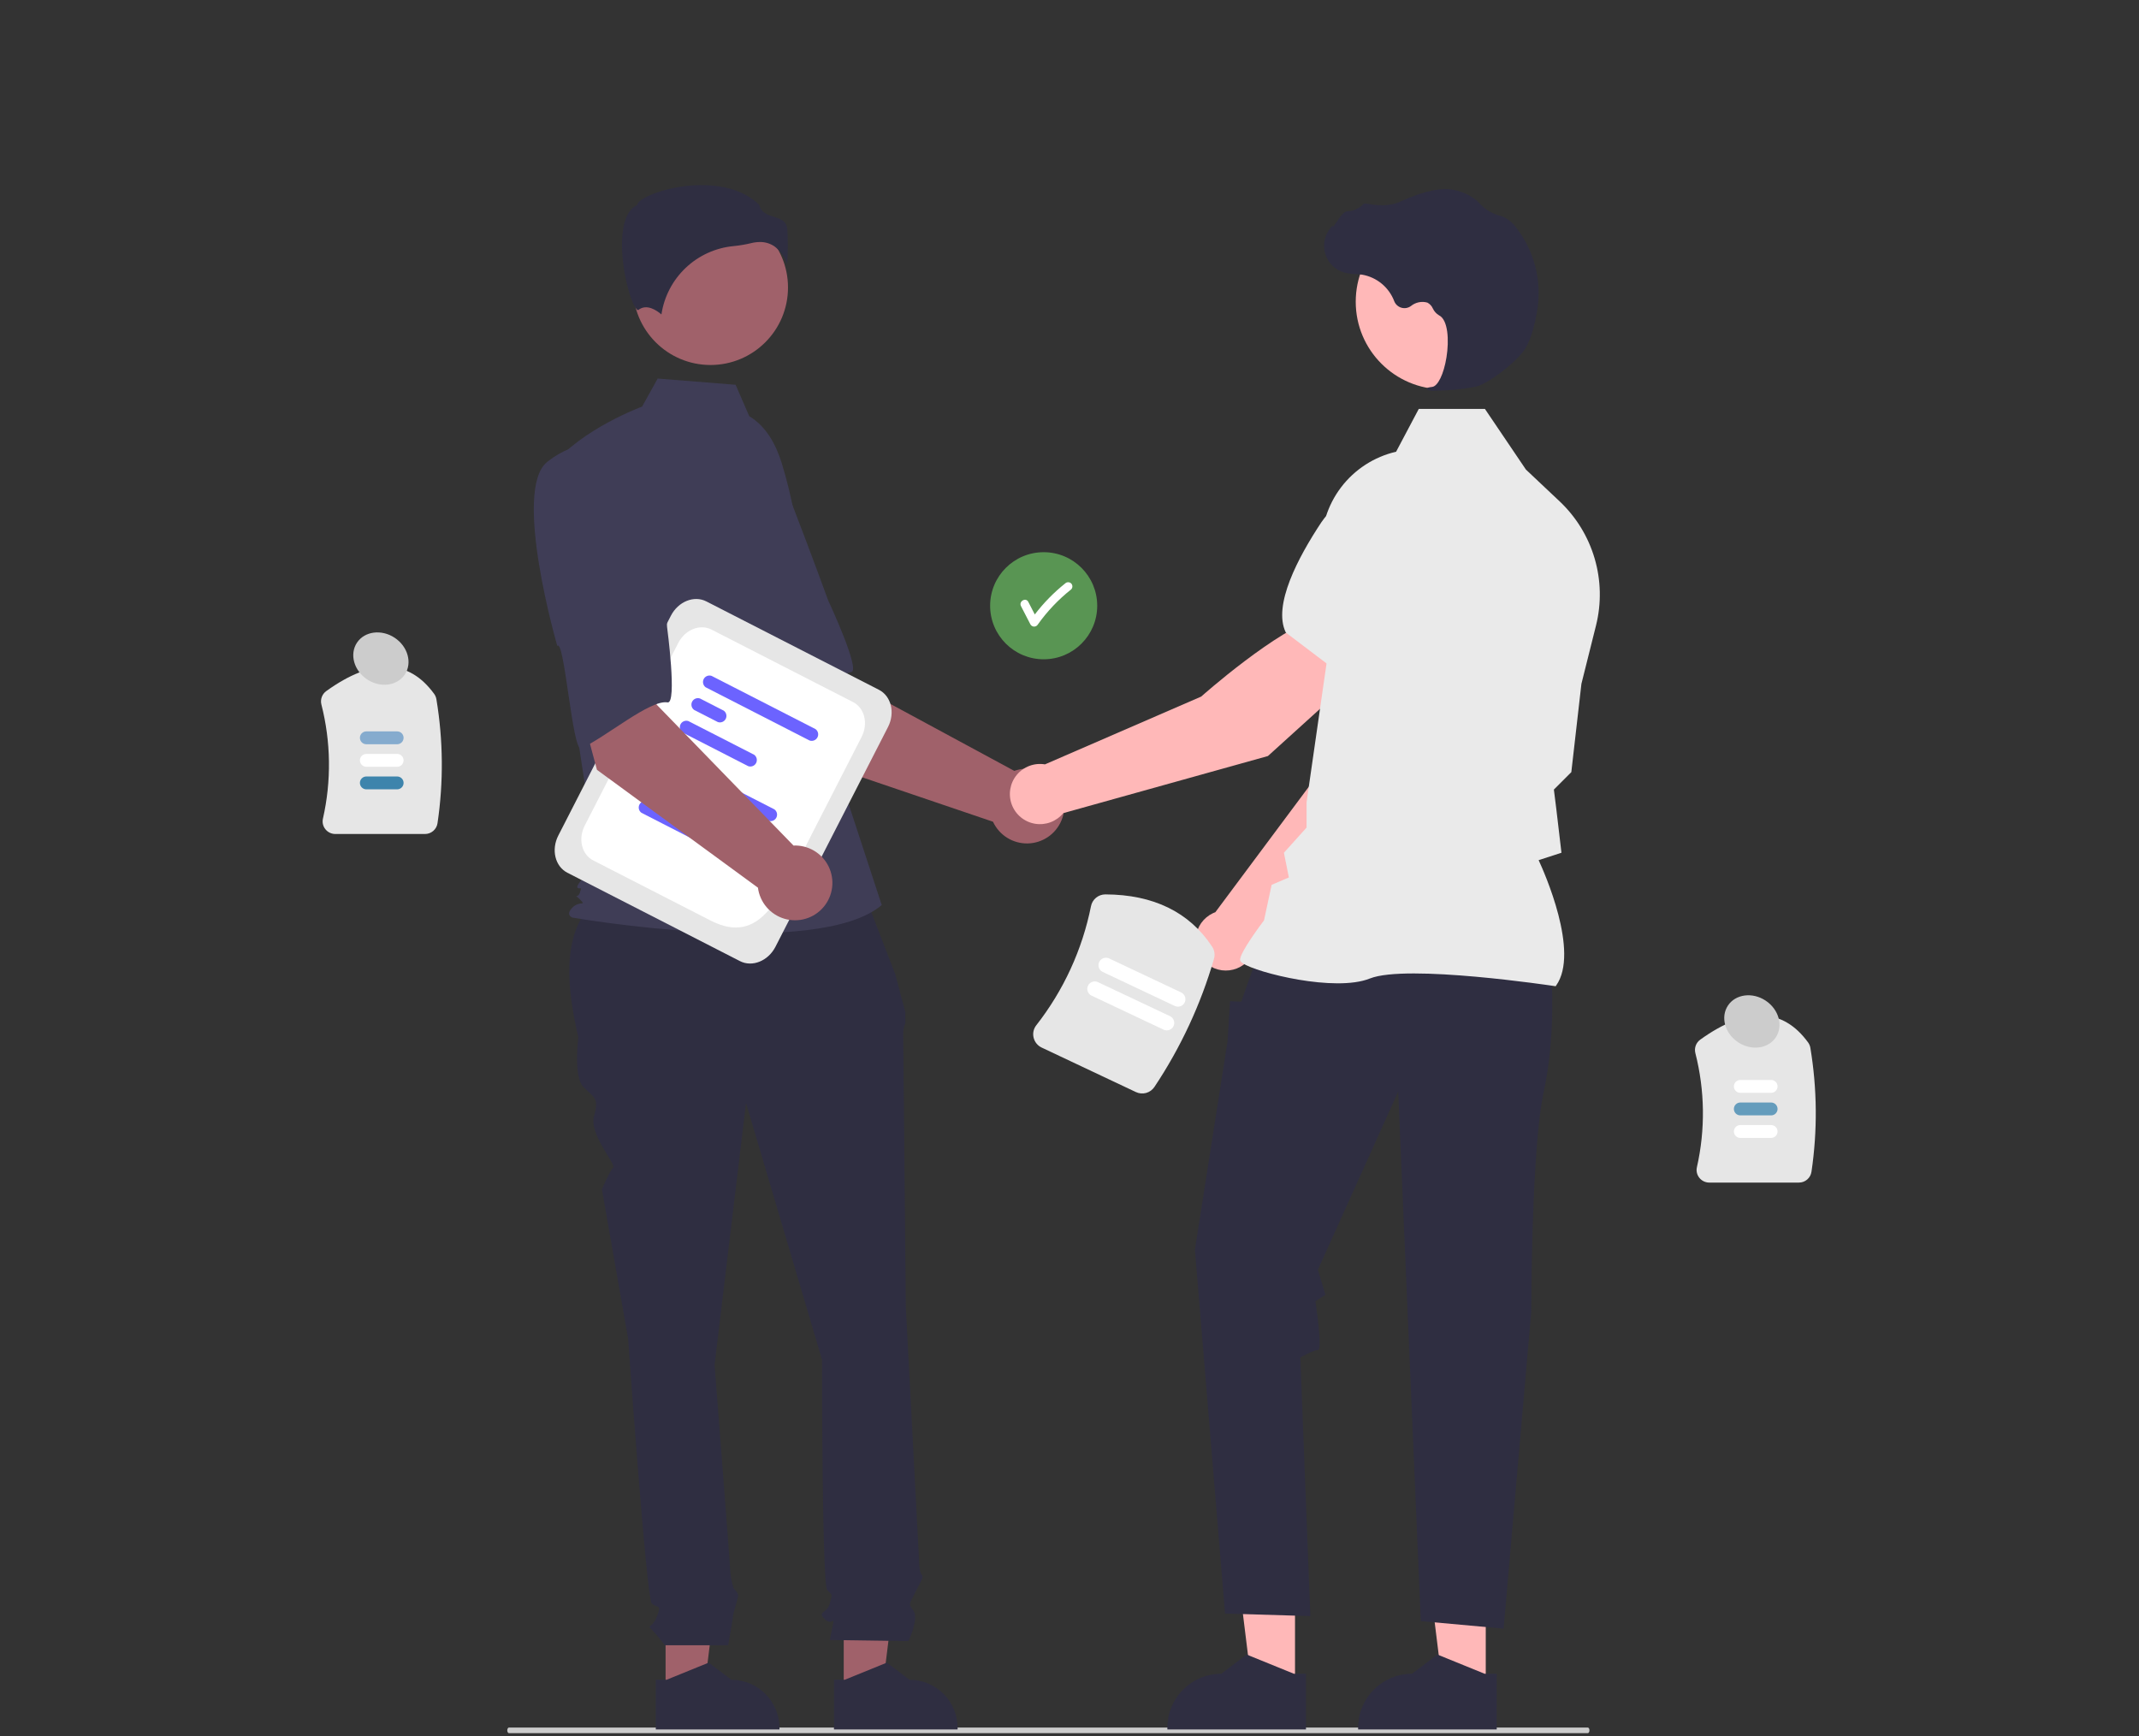 <svg width="759" height="616" viewBox="0 0 759 616" fill="none" xmlns="http://www.w3.org/2000/svg">
<rect x="0" y="0" width="759" height="616" fill="#333333" stroke="none"/>
<g id="business_deal 1">
<g id="person1-arm">
<path id="path3881" d="M285.32 268.819L256.668 223.824L289.846 206.055L298.554 240.385L359.909 273.54C362.332 272.668 364.955 272.52 367.46 273.114C369.965 273.707 372.244 275.017 374.017 276.883C375.791 278.749 376.983 281.091 377.449 283.622C377.915 286.154 377.634 288.767 376.64 291.142C375.647 293.517 373.984 295.552 371.854 296.998C369.724 298.444 367.219 299.239 364.645 299.287C362.071 299.334 359.539 298.631 357.358 297.264C355.176 295.897 353.439 293.925 352.359 291.588L285.32 268.819Z" fill="#A0616A"/>
</g>
<path id="path3871" d="M564 614C564 614.131 563.985 614.262 563.955 614.383C563.924 614.505 563.88 614.615 563.824 614.708C563.768 614.801 563.702 614.875 563.628 614.925C563.555 614.975 563.477 615 563.398 615H180.602C180.443 615 180.289 614.895 180.176 614.707C180.063 614.52 180 614.265 180 614C180 613.735 180.063 613.48 180.176 613.293C180.289 613.105 180.443 613 180.602 613H563.398C563.477 613 563.555 613.025 563.628 613.075C563.702 613.125 563.768 613.199 563.824 613.292C563.88 613.385 563.924 613.495 563.955 613.617C563.985 613.738 564 613.869 564 614V614Z" fill="#CCCCCC"/>
<g id="check">
<path id="circle3877" d="M370.335 233.942C380.828 233.942 389.335 225.436 389.335 214.942C389.335 204.449 380.828 195.942 370.335 195.942C359.842 195.942 351.335 204.449 351.335 214.942C351.335 225.436 359.842 233.942 370.335 233.942Z" fill="#599553"/>
<path id="path3879" d="M380.089 207.024C379.803 206.751 379.423 206.599 379.028 206.599C378.633 206.599 378.253 206.751 377.967 207.024C373.936 210.239 370.315 213.938 367.185 218.037C366.417 216.55 365.649 215.064 364.881 213.577C363.994 211.862 361.404 213.377 362.29 215.092C363.414 217.266 364.538 219.44 365.661 221.614C365.797 221.836 365.987 222.019 366.214 222.146C366.441 222.274 366.696 222.341 366.956 222.341C367.216 222.341 367.472 222.274 367.699 222.146C367.926 222.019 368.116 221.836 368.252 221.614C371.586 216.917 375.572 212.719 380.089 209.145C380.368 208.863 380.524 208.482 380.524 208.084C380.524 207.687 380.368 207.306 380.089 207.024V207.024Z" fill="white"/>
</g>
<g id="g75">
<path id="path3855" d="M150.792 295.937H118.989C118.309 295.938 117.638 295.786 117.026 295.491C116.414 295.196 115.876 294.766 115.454 294.234C115.037 293.715 114.742 293.109 114.593 292.46C114.443 291.811 114.443 291.137 114.591 290.488C117.62 277.123 117.43 263.229 114.036 249.952C113.821 249.078 113.873 248.159 114.185 247.315C114.497 246.471 115.054 245.739 115.786 245.214C132.139 233.452 145.018 233.793 154.065 246.23C154.473 246.797 154.744 247.45 154.856 248.14C157.274 262.672 157.407 277.492 155.253 292.065C155.103 293.14 154.569 294.125 153.749 294.837C152.929 295.549 151.878 295.94 150.792 295.937V295.937Z" fill="#E6E6E6"/>
<g id="g58">
<path id="path3857" d="M140.932 264.088H129.992C129.387 264.088 128.807 263.847 128.379 263.42C127.951 262.992 127.711 262.412 127.711 261.807C127.711 261.202 127.951 260.621 128.379 260.194C128.807 259.766 129.387 259.526 129.992 259.526H140.932C141.537 259.527 142.116 259.768 142.542 260.195C142.969 260.623 143.209 261.202 143.209 261.807C143.209 262.411 142.969 262.99 142.542 263.418C142.116 263.846 141.537 264.086 140.932 264.088Z" fill="#85ABCE"/>
<path id="path3859" d="M140.932 272.088H129.992C129.387 272.088 128.807 271.847 128.379 271.42C127.951 270.992 127.711 270.412 127.711 269.807C127.711 269.202 127.951 268.621 128.379 268.194C128.807 267.766 129.387 267.526 129.992 267.526H140.932C141.537 267.527 142.116 267.768 142.542 268.195C142.969 268.623 143.209 269.202 143.209 269.807C143.209 270.411 142.969 270.99 142.542 271.418C142.116 271.846 141.537 272.086 140.932 272.088V272.088Z" fill="white"/>
<path id="path3861" d="M140.932 280.088H129.992C129.387 280.088 128.807 279.847 128.379 279.42C127.951 278.992 127.711 278.412 127.711 277.807C127.711 277.202 127.951 276.621 128.379 276.194C128.807 275.766 129.387 275.526 129.992 275.526H140.932C141.537 275.527 142.116 275.768 142.542 276.195C142.969 276.623 143.209 277.202 143.209 277.807C143.209 278.411 142.969 278.99 142.542 279.418C142.116 279.846 141.537 280.086 140.932 280.088Z" fill="#3D84AC"/>
</g>
<path id="ellipse3957" d="M143.646 239.338C146.355 235.266 144.752 229.436 140.064 226.317C135.376 223.199 129.38 223.972 126.67 228.044C123.961 232.117 125.565 237.946 130.252 241.065C134.94 244.184 140.936 243.411 143.646 239.338Z" fill="#CCCCCC"/>
</g>
<g id="g89">
<path id="path3863" d="M638.326 419.628H606.522C605.843 419.629 605.172 419.477 604.559 419.182C603.947 418.887 603.41 418.457 602.987 417.925C602.57 417.406 602.276 416.8 602.126 416.151C601.977 415.503 601.976 414.829 602.125 414.18C605.154 400.814 604.963 386.921 601.569 373.643C601.355 372.769 601.407 371.851 601.718 371.006C602.03 370.162 602.588 369.43 603.319 368.905C619.672 357.143 632.551 357.485 641.598 369.921C642.006 370.488 642.277 371.142 642.39 371.831C644.807 386.363 644.941 401.183 642.786 415.756C642.636 416.832 642.102 417.817 641.282 418.528C640.462 419.24 639.412 419.631 638.326 419.628V419.628Z" fill="#E6E6E6"/>
<g id="g67">
<path id="path3865" d="M628.466 387.779H617.525C616.921 387.778 616.342 387.537 615.915 387.109C615.489 386.682 615.249 386.102 615.249 385.498C615.249 384.894 615.489 384.314 615.915 383.887C616.342 383.459 616.921 383.218 617.525 383.217H628.466C629.071 383.217 629.651 383.457 630.079 383.885C630.507 384.313 630.747 384.893 630.747 385.498C630.747 386.103 630.507 386.683 630.079 387.111C629.651 387.539 629.071 387.779 628.466 387.779Z" fill="white"/>
<path id="path3867" d="M628.466 395.779H617.525C616.921 395.778 616.342 395.537 615.915 395.109C615.489 394.682 615.249 394.102 615.249 393.498C615.249 392.894 615.489 392.314 615.915 391.887C616.342 391.459 616.921 391.218 617.525 391.217H628.466C629.071 391.217 629.651 391.457 630.079 391.885C630.507 392.313 630.747 392.893 630.747 393.498C630.747 394.103 630.507 394.683 630.079 395.111C629.651 395.539 629.071 395.779 628.466 395.779Z" fill="#649CBC"/>
<path id="path3869" d="M628.466 403.779H617.525C616.921 403.778 616.342 403.537 615.915 403.109C615.489 402.682 615.249 402.102 615.249 401.498C615.249 400.894 615.489 400.314 615.915 399.887C616.342 399.459 616.921 399.218 617.525 399.217H628.466C629.071 399.217 629.651 399.457 630.079 399.885C630.507 400.313 630.747 400.893 630.747 401.498C630.747 402.103 630.507 402.683 630.079 403.111C629.651 403.539 629.071 403.779 628.466 403.779Z" fill="white"/>
</g>
<path id="ellipse3959" d="M630.121 368.099C632.831 364.026 631.227 358.196 626.539 355.078C621.852 351.959 615.855 352.732 613.146 356.805C610.436 360.877 612.04 366.707 616.728 369.825C621.415 372.944 627.412 372.171 630.121 368.099Z" fill="#CCCCCC"/>
</g>
<g id="person1">
<g id="g114">
<path id="path3883" d="M235.735 169.856C226.733 183.074 258.725 231.119 258.725 231.119C260.284 227.759 275.182 265.485 277.678 263.256C284.77 256.922 295.872 239.28 302.043 238.493C305.572 238.044 293.858 213.015 293.858 213.015C293.858 213.015 288.504 198.235 281.24 179.356C279.285 173.981 276.002 169.187 271.696 165.422C267.39 161.656 262.202 159.041 256.614 157.821C256.614 157.821 244.738 156.638 235.735 169.856Z" fill="#3F3D56"/>
<path id="polygon3885" d="M236.175 600.491L249.782 600.49L256.255 548.005L236.172 548.006L236.175 600.491Z" fill="#A0616A"/>
<path id="path3887" d="M232.703 596.048L236.533 596.048L251.487 589.967L259.501 596.047H259.502C264.031 596.047 268.375 597.847 271.577 601.049C274.78 604.252 276.579 608.595 276.579 613.124V613.679L232.704 613.681L232.703 596.048Z" fill="#2F2E41"/>
<path id="polygon3889" d="M299.391 600.491L312.998 600.49L319.472 548.005L299.389 548.006L299.391 600.491Z" fill="#A0616A"/>
<path id="path3891" d="M295.92 596.048L299.75 596.048L314.703 589.967L322.718 596.047H322.719C327.248 596.047 331.591 597.847 334.794 601.049C337.996 604.252 339.796 608.595 339.796 613.124V613.679L295.921 613.681L295.92 596.048Z" fill="#2F2E41"/>
<path id="path3893" d="M305.281 313.552L216.774 315.764C199.964 324.894 199.709 344.655 205.217 368.117C205.217 368.117 203.357 382.062 207.076 385.78C210.795 389.499 212.654 389.499 210.795 396.006C208.935 402.514 218.759 413.143 217.566 414.336C216.373 415.529 213.584 422.037 213.584 422.037L222.88 475.027C222.88 475.027 229.388 567.063 231.247 568.922C233.106 570.782 234.966 568.922 233.106 573.571C231.247 578.219 229.388 576.36 231.247 578.219C232.894 579.995 234.446 581.857 235.895 583.797H258.372C258.372 583.797 260.067 574.5 260.067 573.571C260.067 572.641 261.926 567.063 261.926 566.133C261.926 565.204 260.282 563.56 260.282 563.56C259.715 561.671 259.331 559.73 259.137 557.767C259.137 555.907 253.559 484.324 253.559 484.324L264.715 391.358L291.675 482.464C291.675 482.464 291.675 562.415 293.534 564.274C295.393 566.133 295.393 565.204 294.464 568.922C293.534 572.641 289.815 571.711 292.604 574.5C295.393 577.289 296.323 572.641 295.393 577.289L294.464 581.938L322.353 582.337C322.353 582.337 326.072 574.5 324.213 571.711C322.353 568.922 322.465 569.684 324.733 565.12C327.002 560.556 327.931 559.626 327.002 558.696C326.072 557.767 326.072 552.822 326.072 552.822L321.424 463.871C321.424 463.871 320.494 369.976 320.494 367.187C320.424 365.752 320.688 364.32 321.266 363.005V359.219L317.705 345.805L305.281 313.552Z" fill="#2F2E41"/>
<path id="circle3895" d="M252.113 129.515C267.301 129.515 279.613 117.203 279.613 102.015C279.613 86.828 267.301 74.516 252.113 74.516C236.926 74.516 224.614 86.828 224.614 102.015C224.614 117.203 236.926 129.515 252.113 129.515Z" fill="#A0616A"/>
<path id="path3897" d="M265.863 147.69C271.788 151.212 275.332 157.684 277.366 164.269C281.133 176.461 283.4 189.066 284.118 201.806L286.266 239.947L312.879 321.161C289.815 340.677 203.12 325.597 203.12 325.597C203.12 325.597 200.458 324.71 203.12 322.048C205.781 319.387 208.372 321.745 205.71 319.083C203.049 316.422 204.884 319.387 205.771 316.726C206.658 314.064 205.771 315.839 204.884 314.952C203.997 314.064 211.751 306.081 211.751 306.081L204.654 259.463L195.784 165.432C206.429 152.126 227.837 144.282 227.837 144.282L233.369 134.325L261.027 136.537L265.863 147.69Z" fill="#3F3D56"/>
<path id="path3899" d="M274.783 87.405C276.92 88.999 278.503 91.224 279.31 93.765C279.62 89.612 279.64 85.442 279.369 81.286C279.045 78.366 276.989 77.709 274.608 76.948C272.458 76.26 270.027 75.483 269.373 72.648C260.728 64.239 245.68 64.663 235.382 67.596C229.715 69.21 226.454 71.284 226.163 72.499L226.102 72.749L225.872 72.864C221.504 75.048 220.654 81.945 220.71 87.346C220.816 97.522 224.33 109.079 226.309 110.018C226.414 110.068 226.44 110.048 226.486 110.01C229.466 107.628 233.102 110.191 234.7 111.584C235.642 105.26 238.677 99.434 243.319 95.036C247.961 90.639 253.943 87.924 260.309 87.325C262.388 87.124 264.451 86.778 266.482 86.29C267.512 86.023 268.571 85.884 269.635 85.876C271.467 85.848 273.263 86.382 274.783 87.405L274.783 87.405Z" fill="#2F2E41"/>
<path id="path3925" d="M262.579 341.05L201.325 309.679C196.968 307.447 195.525 301.529 198.108 296.485L238.047 218.501C240.63 213.458 246.276 211.17 250.633 213.401L311.888 244.772C316.245 247.004 317.688 252.923 315.105 257.966L275.166 335.95C272.583 340.994 266.936 343.281 262.579 341.05Z" fill="#E6E6E6"/>
<path id="path3927" d="M252.113 326.628L210.496 305.314C206.416 303.224 205.064 297.681 207.483 292.958L240.664 228.17C243.083 223.446 248.371 221.304 252.452 223.394L302.716 249.137C306.797 251.227 308.149 256.77 305.729 261.493L287.704 296.689C276.928 317.73 270.29 335.937 252.113 326.628V326.628Z" fill="white"/>
<path id="path3929" d="M272.69 291.248L235.828 272.369C235.378 272.048 235.057 271.576 234.926 271.038C234.795 270.5 234.862 269.933 235.114 269.441C235.366 268.948 235.787 268.563 236.3 268.355C236.813 268.147 237.384 268.131 237.908 268.309L274.769 287.187C275.22 287.509 275.54 287.981 275.671 288.519C275.802 289.056 275.736 289.623 275.483 290.116C275.231 290.608 274.81 290.994 274.297 291.202C273.784 291.409 273.214 291.426 272.69 291.248V291.248Z" fill="#6C63FF"/>
<path id="path3931" d="M240.132 284.7L231.72 280.392C231.269 280.071 230.949 279.598 230.818 279.06C230.687 278.523 230.753 277.956 231.006 277.463C231.258 276.971 231.679 276.585 232.192 276.377C232.705 276.169 233.275 276.153 233.799 276.331L242.212 280.639C242.662 280.961 242.982 281.433 243.113 281.971C243.245 282.508 243.178 283.075 242.926 283.568C242.673 284.061 242.252 284.446 241.739 284.654C241.226 284.862 240.656 284.878 240.132 284.7V284.7Z" fill="#6C63FF"/>
<path id="path3933" d="M250.922 300.353L227.611 288.414C227.16 288.093 226.84 287.62 226.709 287.083C226.578 286.545 226.645 285.978 226.897 285.486C227.149 284.993 227.57 284.608 228.083 284.4C228.596 284.192 229.167 284.176 229.691 284.354L253.002 296.292C253.452 296.613 253.773 297.086 253.904 297.624C254.035 298.161 253.968 298.728 253.716 299.221C253.464 299.713 253.043 300.099 252.53 300.307C252.017 300.515 251.446 300.531 250.922 300.353V300.353Z" fill="#6C63FF"/>
<path id="path3935" d="M287.277 262.766L250.415 243.887C249.965 243.566 249.644 243.094 249.513 242.556C249.382 242.018 249.449 241.451 249.701 240.959C249.953 240.466 250.374 240.081 250.887 239.873C251.4 239.665 251.971 239.649 252.495 239.827L289.356 258.705C289.807 259.027 290.127 259.499 290.258 260.037C290.389 260.574 290.323 261.141 290.07 261.634C289.818 262.126 289.397 262.512 288.884 262.72C288.371 262.928 287.801 262.944 287.277 262.766V262.766Z" fill="#6C63FF"/>
<path id="path3937" d="M254.719 256.218L246.307 251.91C245.856 251.589 245.536 251.116 245.405 250.578C245.274 250.041 245.34 249.474 245.593 248.981C245.845 248.489 246.266 248.103 246.779 247.895C247.292 247.688 247.862 247.671 248.386 247.849L256.798 252.157C257.249 252.479 257.569 252.951 257.7 253.489C257.831 254.027 257.765 254.593 257.513 255.086C257.26 255.579 256.839 255.964 256.326 256.172C255.813 256.38 255.243 256.396 254.719 256.218V256.218Z" fill="#6C63FF"/>
<path id="path3939" d="M265.509 271.871L242.198 259.932C241.747 259.611 241.427 259.138 241.296 258.601C241.165 258.063 241.232 257.496 241.484 257.004C241.736 256.511 242.157 256.126 242.67 255.918C243.183 255.71 243.754 255.694 244.278 255.872L267.589 267.81C268.039 268.131 268.36 268.604 268.491 269.142C268.622 269.679 268.555 270.246 268.303 270.739C268.051 271.231 267.63 271.617 267.117 271.825C266.604 272.033 266.033 272.049 265.509 271.871L265.509 271.871Z" fill="#6C63FF"/>
<path id="path3941" d="M211.82 273.158L197.982 221.64L234.962 214.64L232.973 250.001L281.561 300.031C284.133 299.926 286.68 300.571 288.892 301.889C291.104 303.206 292.884 305.139 294.017 307.451C295.149 309.763 295.584 312.354 295.269 314.909C294.954 317.464 293.903 319.873 292.242 321.84C290.582 323.808 288.386 325.25 285.92 325.991C283.455 326.732 280.827 326.739 278.357 326.012C275.888 325.286 273.683 323.856 272.012 321.898C270.34 319.939 269.275 317.537 268.946 314.984L211.82 273.158Z" fill="#A0616A"/>
<path id="path3943" d="M194.198 163.879C181.646 173.788 197.757 229.216 197.757 229.216C200.251 226.479 203.15 266.936 206.198 265.558C214.864 261.643 230.746 248.142 236.869 249.243C240.37 249.872 236.702 222.482 236.702 222.482C236.702 222.482 236.027 206.778 234.759 186.589C234.506 180.874 232.812 175.317 229.833 170.433C226.855 165.55 222.69 161.5 217.725 158.659C217.725 158.659 206.75 153.969 194.198 163.879V163.879Z" fill="#3F3D56"/>
</g>
</g>
<g id="person2-arm">
<path id="path3921" d="M483.383 237.949L468.446 218.917C453.231 223.107 426.235 247.17 426.235 247.17L370.793 271.229C368.943 270.918 367.043 271.1 365.285 271.757C363.528 272.414 361.974 273.522 360.781 274.97C359.587 276.418 358.796 278.155 358.488 280.005C358.179 281.856 358.363 283.756 359.022 285.513C359.681 287.27 360.791 288.822 362.24 290.014C363.69 291.205 365.427 291.994 367.279 292.301C369.13 292.607 371.029 292.42 372.785 291.76C374.541 291.099 376.092 289.987 377.282 288.536L449.909 268.274L483.383 237.949Z" fill="#FFB8B8"/>
</g>
<g id="person2">
<g id="g187">
<path id="path3901" d="M445.497 335.464L498.397 281.746L512.334 238.783L489.906 229.711C478.795 240.918 467.359 275.226 467.359 275.226L431.253 323.684C430.965 323.791 430.677 323.905 430.394 324.039C428.732 324.823 427.3 326.024 426.237 327.524C425.174 329.024 424.516 330.772 424.327 332.601C424.137 334.429 424.423 336.276 425.155 337.962C425.888 339.648 427.043 341.116 428.509 342.225C429.975 343.334 431.703 344.046 433.524 344.293C435.346 344.539 437.201 344.311 438.908 343.632C440.616 342.952 442.12 341.843 443.274 340.412C444.429 338.982 445.194 337.277 445.497 335.464V335.464Z" fill="#FFB8B8"/>
<path id="path3903" d="M483.788 234.626L512.151 242.831L512.257 242.81C522.682 240.786 530.929 223.46 536.012 209.282C537.683 204.605 537.517 199.468 535.547 194.91C533.576 190.351 529.949 186.71 525.397 184.724V184.724C522.029 183.282 518.325 182.81 514.703 183.362C511.081 183.914 507.686 185.469 504.902 187.849L490.76 200.027L483.788 234.626Z" fill="#6C63FF"/>
<path id="polygon3905" d="M459.521 598.895L444.267 598.894L437.011 540.059L459.523 540.06L459.521 598.895Z" fill="#FFB8B8"/>
<path id="path3907" d="M463.412 593.915L459.119 593.914L442.356 587.098L433.372 593.913H433.371C428.294 593.914 423.425 595.931 419.835 599.521C416.245 603.111 414.228 607.98 414.227 613.057V613.679L463.411 613.681L463.412 593.915Z" fill="#2F2E41"/>
<path id="polygon3909" d="M527.204 598.895L511.95 598.894L504.694 540.059L527.207 540.06L527.204 598.895Z" fill="#FFB8B8"/>
<path id="path3911" d="M531.095 593.915L526.802 593.914L510.039 587.098L501.055 593.913H501.054C495.977 593.914 491.108 595.931 487.518 599.521C483.928 603.111 481.911 607.98 481.911 613.057V613.679L531.094 613.681L531.095 593.915Z" fill="#2F2E41"/>
<path id="path3913" d="M550.463 345.469C550.463 345.469 552.244 366.843 547.791 387.326C543.338 407.809 543.338 465.496 543.338 465.496L533.542 577.908L504.153 575.236L496.138 387.326L467.64 450.557L470.312 459.462L466.753 461.689C466.753 461.689 469.421 479.055 467.64 479.055C465.859 479.055 461.406 481.726 461.406 481.726L464.968 573.455L434.689 572.564L424.002 443.432L435.58 369.515L436.47 355.266L440.478 355.431L442.518 349.477L446.267 339.236L550.463 345.469Z" fill="#2F2E41"/>
<path id="path3915" d="M552.002 349.959L552.161 349.736C560.638 337.868 547.889 309.35 545.966 305.216L554.065 302.588L552.241 287.085L551.377 280.174L557.567 273.984L557.584 273.829L561.147 242.659L566.326 221.957C568.278 214.13 568.111 205.926 565.844 198.185C563.577 190.444 559.291 183.446 553.426 177.909L541.453 166.621L526.903 145.092H503.44L495.395 160.288C487.595 162.091 480.675 166.573 475.839 172.953C471.004 179.333 468.561 187.208 468.934 195.205L470.758 235.06L463.62 284.683L463.616 293.663L455.583 302.591L457.337 311.361L451.223 313.981L448.524 326.578C447.407 328.052 440.033 337.884 440.033 340.572C440.033 340.975 440.331 341.365 440.97 341.798C445.995 345.201 473.77 352.138 486.062 347.219C499.157 341.983 551.208 349.837 551.732 349.917L552.002 349.959Z" fill="#EAEAEA"/>
<path id="circle3917" d="M512.141 138.142C529.303 138.142 543.215 124.23 543.215 107.068C543.215 89.906 529.303 75.993 512.141 75.993C494.979 75.993 481.066 89.906 481.066 107.068C481.066 124.23 494.979 138.142 512.141 138.142Z" fill="#FFB8B8"/>
<path id="path3919" d="M509.164 138.645C513.976 138.596 518.776 138.136 523.51 137.27C528.196 136.19 538.537 128.194 541.355 123.47C543.449 119.961 544.706 114.532 545.392 110.596C546.318 105.387 546.139 100.042 544.868 94.907C543.597 89.771 541.261 84.96 538.012 80.785C536.76 79.036 535.058 77.657 533.087 76.796C532.912 76.733 532.733 76.678 532.552 76.631C529.695 75.958 527.104 74.445 525.112 72.289C524.725 71.852 524.308 71.444 523.862 71.067C521.628 69.278 519.002 68.043 516.199 67.464C511.67 66.376 505.192 67.739 496.945 71.518C492.802 73.416 488.204 72.887 484.659 72.213C484.46 72.18 484.257 72.2 484.068 72.27C483.879 72.34 483.712 72.458 483.583 72.613C482.12 74.06 480.163 74.899 478.106 74.962C476.848 75.049 475.571 76.828 474.032 79.144C473.683 79.67 473.276 80.283 472.98 80.658L472.921 79.955L472.229 80.759C471.14 82.022 470.39 83.541 470.046 85.173C469.703 86.805 469.778 88.497 470.264 90.092C470.751 91.687 471.634 93.133 472.83 94.296C474.026 95.458 475.496 96.299 477.105 96.739C478.381 97.044 479.684 97.217 480.996 97.257C481.791 97.308 482.613 97.36 483.402 97.476C485.939 97.928 488.315 99.029 490.299 100.674C492.283 102.318 493.806 104.448 494.721 106.856C494.937 107.413 495.278 107.913 495.717 108.317C496.157 108.721 496.684 109.018 497.256 109.186C497.829 109.354 498.433 109.388 499.021 109.286C499.61 109.184 500.167 108.948 500.649 108.596C501.451 107.937 502.401 107.482 503.418 107.27C504.434 107.057 505.487 107.094 506.486 107.377C507.355 107.831 508.041 108.57 508.43 109.47C508.9 110.472 509.657 111.311 510.606 111.88C513.841 113.444 514.25 120.731 513.26 126.839C512.306 132.728 510.23 137.023 508.213 137.285C506.659 137.486 506.484 137.602 506.379 137.88L506.284 138.129L506.465 138.355C507.333 138.645 508.254 138.744 509.164 138.645H509.164Z" fill="#2F2E41"/>
<path id="path3923" d="M479.803 242.3L503.371 216.028L504.679 197.412C504.923 193.756 504.139 190.105 502.417 186.872C500.694 183.638 498.102 180.951 494.932 179.113V179.113C490.619 176.651 485.531 175.919 480.699 177.065C475.866 178.21 471.649 181.148 468.9 185.284C460.572 197.835 451.614 214.804 456.223 224.371L456.27 224.468L479.803 242.3Z" fill="#EAEAEA"/>
</g>
</g>
<g id="g81">
<path id="path3945" d="M403.054 387.504L369.628 371.72C368.913 371.384 368.283 370.891 367.786 370.277C367.289 369.664 366.938 368.945 366.758 368.176C366.577 367.424 366.568 366.641 366.733 365.885C366.898 365.129 367.232 364.42 367.71 363.811C377.392 351.437 384.041 336.965 387.123 321.558C387.356 320.378 387.99 319.315 388.919 318.551C389.848 317.787 391.012 317.369 392.215 317.367C409.263 317.425 422.004 323.65 430.083 335.867C430.509 336.502 430.791 337.223 430.91 337.978C431.029 338.734 430.982 339.507 430.771 340.242C426.093 356.366 418.975 371.679 409.663 385.649C408.972 386.705 407.922 387.475 406.707 387.816C405.491 388.157 404.194 388.046 403.054 387.504Z" fill="#E6E6E6"/>
<g id="g62">
<path id="path3947" d="M412.887 365.366L387.329 353.297C386.693 352.997 386.203 352.456 385.965 351.795C385.728 351.133 385.763 350.404 386.064 349.768C386.364 349.132 386.904 348.641 387.566 348.404C388.228 348.167 388.957 348.202 389.593 348.502L415.151 360.571C415.466 360.72 415.749 360.929 415.983 361.187C416.216 361.445 416.397 361.746 416.515 362.074C416.632 362.402 416.684 362.749 416.667 363.097C416.65 363.445 416.565 363.786 416.417 364.101C416.268 364.416 416.059 364.698 415.801 364.932C415.543 365.166 415.242 365.347 414.914 365.464C414.586 365.582 414.238 365.634 413.891 365.617C413.543 365.6 413.202 365.515 412.887 365.366H412.887Z" fill="white"/>
<path id="path3949" d="M416.857 356.958L391.299 344.889C390.663 344.589 390.173 344.048 389.936 343.386C389.698 342.725 389.734 341.995 390.034 341.36C390.334 340.724 390.875 340.233 391.537 339.996C392.199 339.759 392.928 339.794 393.563 340.094L419.122 352.163C419.757 352.463 420.248 353.004 420.485 353.666C420.723 354.328 420.687 355.057 420.387 355.693C420.087 356.328 419.546 356.819 418.884 357.056C418.222 357.294 417.493 357.258 416.857 356.958V356.958Z" fill="white"/>
</g>
</g>
</g>
</svg>
